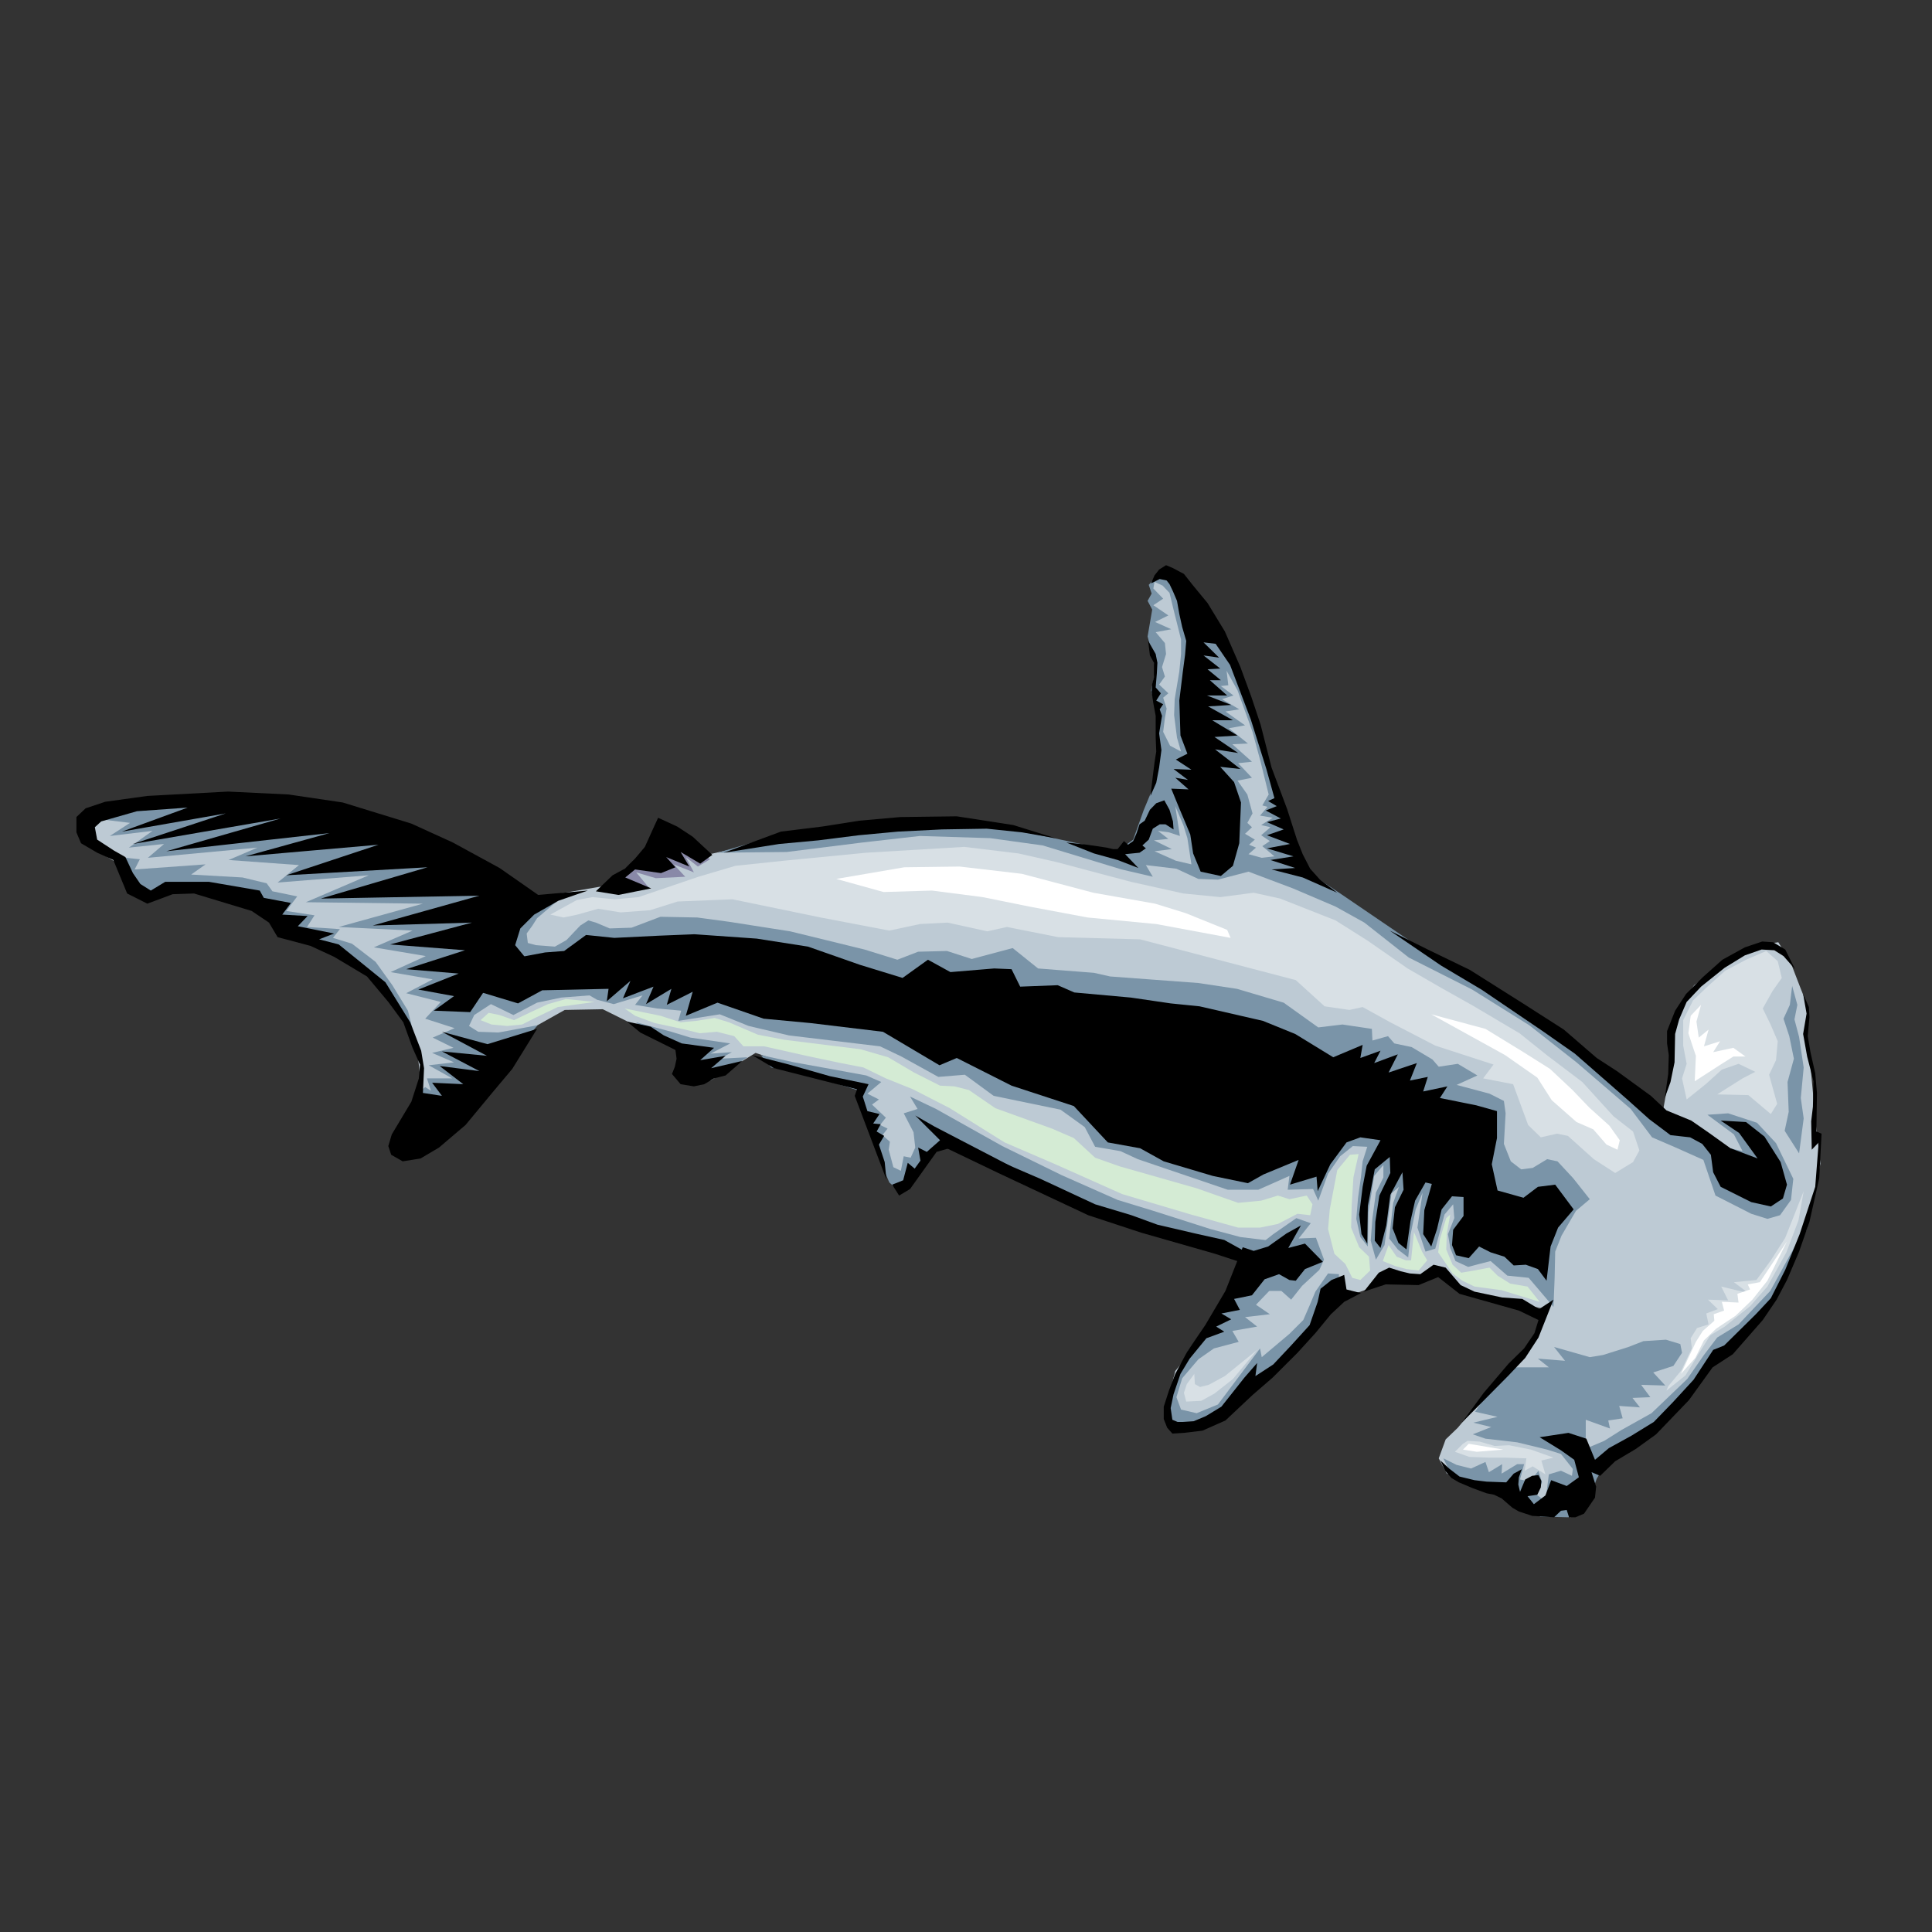 <?xml version="1.0" encoding="utf-8"?>
<!-- Generator: Adobe Illustrator 14.0.0, SVG Export Plug-In . SVG Version: 6.00 Build 43363)  -->
<!DOCTYPE svg PUBLIC "-//W3C//DTD SVG 1.1//EN" "http://www.w3.org/Graphics/SVG/1.1/DTD/svg11.dtd">
<svg version="1.1" id="Calque_1" xmlns="http://www.w3.org/2000/svg" xmlns:xlink="http://www.w3.org/1999/xlink" x="0px" y="0px"
	 width="500px" height="500px" viewBox="0 0 500 500" enable-background="new 0 0 500 500" xml:space="preserve">
<rect x="0" y="0" width="500" height="500" fill="#333333" stroke="none"/>
<g>
	<polygon fill-rule="evenodd" clip-rule="evenodd" fill="#BDCAD4" points="33.651,209.002 24.401,210.51 21.118,215.408 
		24.252,219.741 31.264,223.885 34.397,230.667 51.407,228.406 69.312,234.811 84.381,243.854 98.705,251.955 107.806,270.039 
		109.148,282.66 107.209,290.195 122.13,281.907 136.752,266.647 146.152,261.373 156,261.186 171.517,268.908 179.424,271.357 
		178.529,278.516 183.901,279.646 195.539,272.488 207.177,276.445 222.396,280.965 223.738,286.805 232.69,306.773 
		244.926,292.268 283.122,313.743 325.497,323.917 316.544,339.74 304.159,354.813 301.623,364.797 304.31,369.129 315.201,367.81 
		345.639,336.538 356.382,332.771 362.053,329.756 368.02,331.075 372.048,328.814 377.718,333.712 399.8,338.799 398.458,344.639 
		387.715,357.071 377.27,369.505 374.137,372.52 372.346,377.418 374.437,381.374 406.514,392.677 409.647,380.432 423.227,371.2 
		435.013,361.592 443.667,351.232 458.288,335.973 467.54,318.265 471.121,301.121 470.076,292.268 468.436,274.749 467.092,267.59 
		467.838,260.432 465.898,255.533 463.361,248.94 460.229,243.854 455.305,244.607 448.889,247.433 438.444,254.969 
		433.968,261.373 431.879,268.344 432.625,274.749 430.238,288.311 407.111,270.793 383.389,253.65 355.636,238.768 
		333.703,222.754 293.566,220.494 280.438,219.363 245.373,213.335 205.685,216.162 181.961,221.436 171.368,216.538 
		158.237,228.971 131.828,233.493 96.317,212.582 57.076,209.379 33.651,209.002 33.651,209.002 	"/>
	<polygon fill-rule="evenodd" clip-rule="evenodd" fill="#7A94A8" points="29.026,221.624 36.188,222.377 34.845,225.015 
		53.197,223.696 49.467,226.333 62.747,227.087 69.013,228.594 70.505,230.667 76.921,231.985 74.086,235.753 81.397,236.883 
		79.457,239.898 87.962,240.463 86.171,242.723 91.095,244.23 97.212,248.94 101.54,254.969 105.568,261.562 107.956,270.98 
		102.883,260.432 94.526,251.766 82.74,244.419 74.235,241.593 65.73,233.681 58.27,230.478 48.572,228.971 38.874,231.608 
		34.546,230.667 29.026,221.624 29.026,221.624 	"/>
	<polygon fill-rule="evenodd" clip-rule="evenodd" fill="#8989A8" points="183.751,222.377 180.618,224.262 177.485,221.812 
		179.574,225.769 174.352,223.696 177.336,226.899 169.726,227.275 164.653,225.769 168.084,229.913 155.403,230.478 
		162.564,224.073 170.473,218.045 173.606,214.089 183.751,222.377 183.751,222.377 	"/>
	<polygon fill-rule="evenodd" clip-rule="evenodd" fill="#7A94A8" points="196.882,273.054 205.536,274.937 214.935,276.632 
		224.186,278.328 228.066,280.023 224.484,283.037 227.469,284.544 225.678,285.863 229.259,289.254 227.767,291.137 
		229.706,292.08 228.364,293.775 230.304,295.472 230.005,297.543 231.199,302.064 233.139,303.006 233.885,299.238 
		235.675,299.615 236.869,296.979 236.421,293.021 233.885,288.124 237.465,286.994 235.525,283.79 242.24,286.994 259.398,296.602 
		274.768,304.136 289.24,310.541 298.49,313.367 313.262,318.077 321.02,320.148 333.404,321.656 323.855,326.364 291.18,316.004 
		272.529,309.223 244.776,295.282 239.554,300.556 232.69,308.28 230.154,306.021 228.364,301.876 222.247,285.486 221.799,282.095 
		207.177,277.575 199.567,276.256 196.882,273.054 196.882,273.054 	"/>
	<polygon fill-rule="evenodd" clip-rule="evenodd" fill="#7A94A8" points="164.653,264.576 173.755,267.025 178.679,268.531 
		188.974,270.039 183.901,272.676 189.421,272.3 186.288,273.995 193.45,273.619 185.095,278.893 176.59,278.328 175.993,271.734 
		166.892,267.213 164.653,264.576 164.653,264.576 	"/>
	<polygon fill-rule="evenodd" clip-rule="evenodd" fill="#7A94A8" points="341.461,328.625 336.985,332.771 334.15,336.349 
		331.613,334.091 328.479,334.091 325.049,337.668 328.63,340.118 322.215,340.87 325.347,343.32 318.932,344.45 320.571,347.276 
		314.157,348.971 310.128,351.797 305.95,356.694 304.459,361.592 305.652,364.797 309.682,365.737 315.201,363.477 
		326.094,348.971 326.541,351.232 333.703,345.204 337.284,341.625 338.925,337.857 340.416,334.277 343.699,329.568 
		346.535,329.756 346.087,335.221 330.569,354.623 313.41,368.753 303.563,369.882 301.921,364.983 303.265,359.145 
		307.443,349.536 322.661,329.004 321.02,323.917 325.646,322.409 329.524,319.396 335.493,315.251 339.224,316.569 
		336.089,320.525 340.566,320.338 342.654,325.988 341.461,328.625 341.461,328.625 	"/>
	<polygon fill-rule="evenodd" clip-rule="evenodd" fill="#7A94A8" points="407.261,380.432 403.979,376.287 400.397,375.157 
		392.64,373.273 384.432,372.331 381.149,371.2 385.925,369.318 381.299,368.188 387.565,366.679 381.747,365.361 385.029,360.463 
		391.743,353.87 400.844,353.87 398.009,351.609 405.023,352.174 402.188,348.595 411.438,351.232 414.87,350.667 421.436,348.595 
		425.314,347.087 431.133,346.711 434.863,347.842 435.312,350.102 433.073,353.493 427.851,355.188 430.984,358.579 
		424.718,358.391 427.105,361.592 422.479,361.781 424.42,364.231 419.048,363.853 419.942,367.058 416.213,367.622 
		416.659,369.694 410.395,367.434 410.395,373.839 407.261,380.432 407.261,380.432 	"/>
	<polygon fill-rule="evenodd" clip-rule="evenodd" fill="#7A94A8" points="410.693,374.781 415.169,372.896 419.645,370.07 
		427.403,365.737 436.654,356.884 440.982,350.667 444.413,346.146 449.933,342.755 458.14,334.091 465.302,321.091 
		459.631,335.597 450.231,345.77 441.877,353.682 430.089,366.868 416.361,377.418 413.229,382.692 410.693,389.661 
		405.918,392.677 398.606,392.487 391.297,388.721 382.939,384.764 375.927,382.315 373.541,377.418 376.972,379.113 
		380.703,380.055 384.432,378.358 385.328,380.997 388.759,378.924 388.61,381.374 392.64,378.924 394.43,378.924 393.385,382.88 
		395.92,383.445 398.159,380.619 399.055,383.634 397.711,386.837 399.949,388.531 400.844,381.563 403.979,380.619 
		406.813,381.939 407.261,378.736 410.693,374.781 410.693,374.781 	"/>
	<polygon fill-rule="evenodd" clip-rule="evenodd" fill="#7A94A8" points="185.691,220.682 204.491,215.219 232.542,212.582 
		248.805,211.829 276.258,217.668 288.941,220.494 293.269,217.291 295.954,209.756 299.386,201.467 299.684,185.078 
		297.893,178.672 299.088,173.397 298.192,169.253 296.997,164.732 298.192,157.762 296.997,155.501 298.042,153.618 
		297.297,151.357 301.026,147.401 307.741,151.546 320.571,173.209 332.21,209.756 337.135,224.073 341.461,227.653 347.131,231.42 
		362.351,241.781 431.73,288.877 441.877,295.848 450.978,297.919 448.739,293.587 441.877,288.5 447.247,288.124 454.709,290.572 
		459.631,295.848 464.107,305.077 463.511,310.541 460.677,314.498 457.395,315.439 453.216,314.12 443.965,309.411 440.832,300.18 
		433.67,296.979 427.553,294.342 422.031,286.994 408.007,274.937 395.772,265.329 381.001,256.099 364.589,247.809 353.1,238.768 
		345.639,234.623 334.599,229.913 323.109,225.581 315.201,227.653 310.128,227.464 304.459,224.827 296.551,223.885 
		298.341,226.899 290.285,225.015 269.843,218.798 256.265,216.915 238.063,216.35 223.142,218.045 203.596,220.494 
		185.691,220.682 185.691,220.682 	"/>
	<polygon fill-rule="evenodd" clip-rule="evenodd" fill="#7A94A8" points="144.063,233.304 138.99,237.637 137.796,239.521 
		136.305,241.593 136.603,244.042 138.691,244.607 143.615,244.984 146.599,243.289 150.18,239.521 152.269,238.202 
		154.209,238.768 157.79,240.274 163.459,240.086 170.92,237.26 180.469,237.448 188.825,238.578 204.491,241.028 223.738,245.737 
		232.243,248.375 237.614,246.302 245.075,246.114 251.491,248.186 262.084,245.36 268.648,250.635 273.424,251.012 
		283.122,251.766 287.3,252.707 310.128,254.403 320.125,255.91 332.21,259.489 341.163,265.895 347.43,265.141 355.039,266.271 
		355.188,269.285 359.217,268.155 360.857,270.039 365.333,270.98 370.705,274.184 372.346,276.066 377.27,275.314 382.344,278.328 
		376.972,280.777 385.477,283.037 389.206,284.92 389.653,288.124 389.206,296.036 390.996,300.556 393.683,302.63 396.667,302.252 
		400.397,299.991 403.083,300.556 407.111,304.891 411.438,310.354 407.857,313.367 404.128,319.772 402.486,323.917 
		402.337,330.699 402.038,338.233 395.622,330.699 390.102,330.134 385.774,326.364 382.791,327.119 379.956,327.873 
		376.674,326.364 375.331,322.975 374.734,319.396 376.375,315.251 376.077,311.672 373.839,314.309 371.451,323.162 
		368.915,323.917 366.826,317.7 368.169,308.657 366.378,312.99 365.035,319.583 364.438,325.423 361.752,323.352 359.515,320.525 
		360.56,311.295 362.053,307.151 360.111,308.846 358.321,322.222 356.084,325.988 354.74,321.091 355.188,315.251 356.084,308.657 
		358.023,304.701 358.023,301.499 355.636,304.325 354.143,313.743 353.995,322.598 352.055,320.148 351.011,315.439 
		351.459,309.977 352.204,304.701 352.651,300.556 353.845,296.789 350.116,296.602 346.833,299.238 343.699,303.76 
		341.163,310.729 339.82,307.716 333.256,307.903 333.703,304.325 325.646,307.903 317.738,307.903 294.462,299.991 
		289.984,297.919 283.42,296.789 280.735,291.703 274.468,287.181 257.16,283.604 249.7,278.141 242.837,278.705 233.288,273.43 
		227.767,270.793 204.193,267.967 193.749,265.518 186.288,262.504 175.545,264.199 176.291,261.562 170.024,260.996 
		164.355,260.055 166.295,257.605 158.834,259.865 154.508,258.735 152.568,257.605 145.257,258.17 138.99,259.489 132.872,262.691 
		127.054,259.865 122.727,262.691 121.384,265.518 123.771,267.025 128.994,267.213 139.139,265.329 132.723,272.865 
		121.384,283.225 109.298,287.37 108.403,282.66 110.044,281.342 111.537,282.283 110.492,279.082 117.057,279.082 110.939,275.69 
		117.505,274.937 111.834,272.488 117.355,271.17 111.984,268.531 117.654,266.082 110.044,263.634 114.073,259.301 105.121,257.04 
		111.984,253.461 101.092,251.577 110.193,247.433 96.765,245.172 106.762,240.839 87.663,239.898 109.448,233.869 79.159,233.493 
		95.422,226.522 71.848,228.406 77.369,223.885 59.165,222.566 66.625,219.363 38.276,222.001 42.454,218.421 33.353,219.363 
		39.47,215.031 28.429,216.35 33.651,212.959 24.252,211.829 34.248,207.872 57.972,206.742 87.962,209.568 113.327,219.741 
		133.022,230.478 144.063,233.304 144.063,233.304 	"/>
	<polygon fill-rule="evenodd" clip-rule="evenodd" points="297.893,150.981 298.788,148.908 299.982,147.401 301.773,146.271 
		303.563,147.024 306.398,148.531 308.785,151.546 312.515,156.066 316.991,163.414 321.02,172.645 323.855,180.368 
		326.241,187.527 329.077,198.642 333.105,209.379 335.643,217.291 337.135,221.059 339.073,224.827 341.611,227.653 
		346.087,231.043 337.135,227.087 329.077,225.015 335.194,224.638 328.779,222.566 334.746,221.624 327.884,219.551 
		333.852,218.421 327.884,216.162 332.21,214.654 327.884,212.771 331.466,211.829 327.585,209.756 330.421,208.626 
		328.182,207.307 329.822,206.554 327.734,199.018 323.706,186.208 318.334,172.079 314.605,166.616 311.471,166.239 315.5,170.196 
		311.471,169.63 315.798,173.021 312.515,173.209 315.948,176.036 313.112,176.036 317.589,179.991 312.367,179.991 318.633,182.44 
		312.665,182.817 319.081,186.396 313.709,186.396 320.273,190.353 314.306,190.729 320.424,194.874 314.455,193.932 
		321.02,199.018 315.798,198.453 319.379,202.409 321.17,207.684 320.722,218.233 319.081,224.073 315.948,226.711 310.724,225.581 
		308.785,220.871 308.04,215.973 306.398,212.017 305.354,209.568 303.116,204.105 307.591,204.293 304.159,201.279 
		307.443,201.844 303.712,199.018 308.338,199.206 304.31,196.569 307.293,195.063 305.502,190.353 305.204,181.31 306.101,173.963 
		306.697,169.442 306.995,165.863 305.95,162.283 305.204,158.892 304.607,155.501 303.563,153.052 302.668,151.169 
		301.921,150.227 300.132,149.851 297.893,150.981 297.893,150.981 	"/>
	<polygon fill-rule="evenodd" clip-rule="evenodd" points="297.147,165.863 297.595,169.63 298.64,171.514 298.64,173.397 
		298.64,175.282 298.192,176.978 298.042,179.049 298.49,182.063 299.088,185.266 299.088,187.715 299.088,190.729 299.235,194.497 
		298.788,197.323 298.341,200.902 297.744,205.988 299.235,202.597 299.982,198.642 300.578,194.12 299.982,189.788 
		300.729,185.266 300.132,183.57 301.026,182.252 299.235,181.31 300.431,179.427 299.088,177.919 299.386,174.34 299.535,171.514 
		299.088,169.253 297.147,165.863 297.147,165.863 	"/>
	<polygon fill-rule="evenodd" clip-rule="evenodd" points="301.325,207.119 299.235,207.872 297.595,209.568 296.253,212.394 
		294.909,213.335 294.164,215.596 293.269,217.668 291.926,218.61 290.881,217.668 289.24,219.741 288.047,219.741 286.404,219.363 
		281.332,218.61 275.96,218.045 283.122,220.871 289.24,222.566 294.61,224.638 291.18,221.059 294.909,220.682 296.551,219.551 
		295.654,218.798 297.297,217.291 298.341,214.466 300.132,213.335 301.623,213.335 303.712,214.654 303.563,212.582 
		302.668,209.568 301.325,207.119 301.325,207.119 	"/>
	<polygon fill-rule="evenodd" clip-rule="evenodd" points="359.664,240.839 369.513,245.737 380.404,251.012 394.131,259.678 
		404.724,266.459 413.229,273.807 418.45,277.197 427.255,283.604 431.282,287.37 437.699,290.007 442.325,293.211 447.845,297.167 
		454.856,299.804 450.083,293.211 445.308,290.007 451.873,290.385 456.647,294.152 460.825,300.745 462.466,306.586 
		461.421,310.164 458.288,312.237 453.216,311.106 445.308,307.151 443.368,303.382 442.771,298.861 440.534,296.036 437.4,294.342 
		432.327,293.775 426.808,289.631 421.137,284.544 407.559,272.676 399.204,266.836 383.389,256.099 372.943,249.881 
		359.664,240.839 359.664,240.839 	"/>
	<polygon fill-rule="evenodd" clip-rule="evenodd" points="466.646,257.229 467.54,262.315 466.646,267.59 467.688,273.43 
		469.33,279.834 469.181,286.428 468.733,290.195 468.883,297.543 470.673,295.658 469.778,307.151 465.749,319.396 462.02,328.625 
		458.288,335.973 454.409,340.118 446.204,348.218 443.368,349.348 438.296,357.071 432.924,362.912 428,367.998 422.182,371.578 
		416.361,374.781 412.781,377.794 410.543,372.331 405.918,370.824 398.458,371.955 403.979,375.345 407.41,377.794 
		408.604,382.315 405.47,384.576 401.442,383.068 399.949,387.024 396.966,389.285 395.324,387.214 397.861,386.837 
		398.756,384.953 398.904,383.258 398.159,381.75 396.519,381.939 394.728,382.88 393.385,386.084 392.938,384.199 393.087,382.315 
		393.832,380.243 391.743,381.374 389.804,383.634 384.729,383.445 381.598,383.068 377.718,382.127 375.032,380.055 
		372.794,377.982 373.988,380.619 375.629,382.503 377.569,383.634 381.149,385.141 384.729,386.46 386.671,386.837 388.61,387.779 
		391.444,390.227 393.087,391.17 396.519,392.301 402.188,392.677 403.979,390.981 405.47,390.792 406.067,392.677 404.873,392.677 
		407.709,392.677 409.947,391.735 412.781,387.59 413.079,384.764 411.886,380.997 414.124,381.939 418.003,378.171 
		423.374,374.968 428.598,371.2 437.101,362.347 443.219,353.87 448.441,350.479 456.199,341.625 459.78,336.349 462.466,331.265 
		465.601,323.917 468.286,316.193 470.822,304.891 471.419,293.398 470.076,292.833 470.226,282.849 469.778,277.762 
		468.584,272.488 467.838,268.155 468.286,263.257 468.136,260.619 466.646,257.229 466.646,257.229 	"/>
	<polygon fill-rule="evenodd" clip-rule="evenodd" points="168.532,229.913 160.028,231.608 154.209,230.667 158.536,226.522 
		161.669,224.827 164.355,222.189 166.892,219.175 169.279,213.901 170.323,211.64 175.247,213.901 179.275,216.538 
		184.348,221.247 181.215,223.508 176.142,220.494 178.38,224.262 172.412,221.812 174.799,224.45 171.069,225.957 164.355,225.015 
		161.818,227.087 168.532,229.913 168.532,229.913 	"/>
	<polygon fill-rule="evenodd" clip-rule="evenodd" points="187.333,220.682 201.656,218.421 211.802,217.48 222.247,216.162 
		232.392,215.219 243.732,214.654 255.369,214.466 264.472,215.408 273.125,216.915 262.233,213.523 247.612,211.263 
		232.99,211.451 222.396,212.394 212.847,213.901 202.104,215.219 187.333,220.682 187.333,220.682 	"/>
	<polygon fill-rule="evenodd" clip-rule="evenodd" points="162.267,264.387 165.698,267.213 169.875,269.285 174.799,271.734 
		175.098,273.995 174.65,276.066 173.904,277.951 176.142,280.588 179.574,281.152 182.26,280.588 184.796,279.082 187.781,278.328 
		192.107,274.561 184.05,276.445 187.781,273.24 181.215,274.371 184.796,271.17 176.44,270.039 171.815,267.967 168.383,265.705 
		162.267,264.387 162.267,264.387 	"/>
	<polygon fill-rule="evenodd" clip-rule="evenodd" points="194.644,273.054 204.193,275.502 214.786,278.516 224.783,280.588 
		223.291,283.79 224.484,287.559 227.618,288.311 225.976,290.762 227.917,290.95 226.872,292.833 228.811,293.963 227.469,296.224 
		228.961,300.745 229.408,305.267 221.202,283.604 221.799,281.907 200.313,276.445 194.644,273.054 194.644,273.054 	"/>
	<polygon fill-rule="evenodd" clip-rule="evenodd" points="230.9,306.586 232.69,309.411 235.525,307.716 242.389,298.108 
		245.672,297.167 262.084,302.064 241.792,291.516 236.869,288.689 243.284,295.094 239.853,298.108 237.614,296.979 
		238.211,300.369 236.719,302.44 234.929,300.934 233.735,305.455 230.9,306.586 230.9,306.586 	"/>
	<polygon fill-rule="evenodd" clip-rule="evenodd" points="139.288,231.608 129.292,224.638 117.206,218.045 106.464,213.147 
		88.708,207.684 74.683,205.611 59.016,204.858 38.127,205.988 27.236,207.496 22.162,209.19 19.775,211.451 19.775,215.408 
		20.969,218.233 25.146,220.682 29.325,222.566 31.115,226.899 32.905,231.232 38.127,233.869 44.692,231.42 50.213,231.232 
		65.133,235.753 69.61,238.768 71.848,242.535 80.353,244.795 86.47,247.621 94.975,252.707 100.495,259.301 104.375,264.576 
		106.762,271.17 108.701,275.502 108.403,279.082 106.464,285.109 101.39,293.587 100.495,296.602 101.241,298.861 104.226,300.556 
		108.851,299.804 113.625,296.979 120.489,291.137 127.352,282.849 132.574,276.632 138.99,266.271 126.159,270.227 
		114.372,267.025 126.009,273.24 114.372,272.11 124.069,277.197 113.774,275.879 119.892,280.588 111.834,280.212 114.372,283.604 
		109.448,282.849 109.746,276.445 109,271.924 106.165,264.576 99.75,254.215 87.663,244.419 82.59,243.1 86.47,241.593 
		77.07,239.708 79.606,237.072 73.041,236.695 75.28,233.681 68.267,232.362 67.223,230.478 54.092,228.217 42.752,228.217 
		39.023,230.478 36.337,228.782 34.397,225.957 32.458,221.812 29.474,220.117 25.146,217.291 24.55,214.089 26.191,212.582 
		35.442,209.944 48.572,209.002 31.563,215.219 58.419,210.51 34.397,218.421 72.594,211.829 43.052,220.306 85.276,215.596 
		63.492,221.624 97.959,218.61 74.086,226.522 110.642,224.45 83.038,232.55 124.069,231.797 96.467,239.521 122.13,238.768 
		100.942,244.419 120.34,245.926 105.121,250.824 118.698,251.955 108.253,256.099 117.505,257.794 112.282,261.562 
		121.682,261.938 124.964,257.04 128.546,253.085 132.425,250.824 137.349,249.505 133.32,244.607 134.663,240.274 138.244,236.695 
		144.511,233.116 152.12,230.478 139.288,231.608 139.288,231.608 	"/>
	<polygon fill-rule="evenodd" clip-rule="evenodd" points="321.617,322.786 317.141,334.091 311.919,342.943 307.293,349.726 
		304.159,355.564 302.519,359.897 301.177,364.042 301.177,367.244 302.071,369.505 303.414,371.013 306.398,370.824 
		311.172,370.259 317.141,367.622 324.153,361.028 329.375,356.507 335.791,350.102 340.416,345.016 344.445,340.118 
		347.878,336.914 352.204,334.655 348.474,333.712 347.878,329.944 344.594,331.265 341.759,333.525 341.013,336.914 
		338.925,342.943 334.299,348.03 329.524,353.116 324.898,356.13 325.347,352.739 322.064,356.507 319.379,359.897 316.096,364.042 
		312.067,366.492 308.935,367.81 306.101,367.998 304.757,367.998 303.414,367.434 302.967,364.418 303.712,360.84 305.502,355.564 
		307.891,351.609 312.217,346.334 316.843,344.639 314.753,343.32 318.633,341.436 316.096,339.929 320.872,338.988 
		319.379,336.162 324.004,335.221 327.286,331.075 331.018,329.756 333.703,331.265 335.345,331.451 337.73,328.438 
		342.356,326.554 337.73,321.844 333.404,322.975 336.688,317.135 332.956,319.207 328.182,322.598 324.451,323.728 
		321.617,322.786 321.617,322.786 	"/>
	<polygon fill-rule="evenodd" clip-rule="evenodd" points="352.95,334.277 356.828,329.38 359.515,328.06 362.499,329.004 
		364.887,329.568 367.572,329.756 371.003,327.308 374.137,328.06 378.017,332.582 381.598,334.277 388.759,335.786 
		393.981,336.162 398.309,338.799 402.038,336.349 398.159,346.146 394.728,351.421 390.252,356.13 378.315,368.188 
		383.984,360.463 390.4,352.928 394.43,348.971 397.115,345.016 398.159,341.625 393.087,339.175 377.718,334.843 372.198,330.51 
		367.124,332.582 358.619,332.395 352.95,334.277 352.95,334.277 	"/>
	<polygon fill-rule="evenodd" clip-rule="evenodd" points="357.276,295.094 353.695,301.687 352.651,307.151 351.757,314.309 
		352.354,319.396 353.845,321.844 353.995,312.049 355.786,302.63 359.664,299.426 359.813,303.57 356.979,309.411 355.934,316.193 
		355.786,321.091 357.276,322.975 358.769,317.135 359.813,309.223 362.947,303.382 363.245,307.903 361.008,312.425 
		360.409,317.888 361.902,321.656 363.991,323.352 365.035,316.004 366.229,310.729 368.915,306.021 370.555,306.396 
		368.617,313.18 368.318,319.396 370.407,322.598 371.898,318.077 373.093,312.99 375.779,309.599 378.763,309.788 378.763,314.686 
		376.077,318.265 375.779,322.222 376.823,324.858 380.105,325.612 382.791,322.598 385.774,324.104 389.355,325.235 
		391.743,327.495 394.877,327.308 398.009,328.438 400.247,331.451 401.292,322.598 403.232,317.7 407.261,312.99 402.486,306.586 
		398.009,307.151 394.279,309.977 387.565,308.093 386.072,301.311 387.416,294.528 387.416,287.559 382.046,286.051 
		372.646,284.168 374.584,281.152 368.318,282.473 369.513,278.705 364.887,279.646 366.677,275.125 359.366,277.575 
		361.752,272.865 355.636,275.125 357.276,271.924 352.055,273.807 352.651,270.415 345.042,273.619 335.194,267.59 326.84,264.199 
		310.426,260.432 302.967,259.678 292.671,258.17 278.049,256.852 273.722,254.969 264.023,255.344 261.786,250.824 257.31,250.635 
		245.97,251.577 240.151,248.375 233.586,253.085 222.545,249.693 209.116,244.984 195.837,242.912 179.723,241.781 
		170.473,242.158 158.984,242.723 151.673,241.969 146.003,246.114 141.079,246.49 128.994,248.751 123.473,256.475 
		134.066,259.678 140.333,256.287 157.492,255.91 157.043,259.113 163.161,253.838 161.221,258.359 169.13,255.344 167.19,259.865 
		173.755,255.91 172.561,260.055 179.275,256.664 177.485,262.881 185.691,259.489 197.628,263.634 209.713,264.764 
		228.513,267.025 243.135,275.69 247.612,273.807 261.786,280.965 277.9,286.24 286.704,295.658 295.059,297.167 301.177,300.556 
		313.858,304.325 322.96,306.208 326.988,303.947 336.089,300.18 333.852,306.586 340.715,304.513 341.013,308.28 344.296,301.311 
		348.474,295.658 352.055,294.342 357.276,295.094 357.276,295.094 	"/>
	<polygon fill-rule="evenodd" clip-rule="evenodd" points="464.555,250.824 462.02,245.737 458.886,243.854 456.052,243.665 
		451.574,245.172 445.756,248.375 440.682,252.896 436.356,257.229 433.521,261.562 431.433,266.836 431.433,270.039 
		431.879,273.054 431.73,277.951 430.834,284.168 432.327,280.023 433.372,274.937 433.521,267.59 434.565,263.822 436.505,259.301 
		440.235,255.344 446.352,250.447 451.574,247.244 455.901,245.737 459.184,245.926 461.571,247.433 464.555,250.824 
		464.555,250.824 	"/>
	<polygon fill-rule="evenodd" clip-rule="evenodd" points="243.284,293.963 257.012,299.804 269.246,305.077 283.42,311.672 
		292.82,314.498 299.535,316.946 309.233,319.207 316.843,320.901 322.96,324.293 321.916,326.93 314.455,324.482 295.356,319.018 
		281.63,314.498 258.354,303.57 243.433,296.413 243.284,293.963 243.284,293.963 	"/>
	<polygon fill-rule="evenodd" clip-rule="evenodd" fill="#7A94A8" points="463.81,255.156 465.152,260.055 464.406,263.822 
		465.601,268.344 466.793,276.256 466.047,284.168 466.793,289.441 465.601,298.484 461.869,292.646 462.914,287.746 
		462.616,280.023 464.257,273.995 463.063,268.155 461.571,263.634 463.212,260.055 463.81,255.156 463.81,255.156 	"/>
	<polygon fill-rule="evenodd" clip-rule="evenodd" fill="#BDCAD4" points="298.788,150.604 300.879,151.546 302.668,153.43 
		303.712,157.762 305.652,165.486 305.652,169.253 305.204,173.775 304.012,180.933 303.861,185.078 304.607,190.918 
		305.652,194.497 302.816,192.99 301.026,189.411 301.475,185.831 301.921,183.382 301.026,180.557 302.369,179.427 
		299.982,177.166 301.475,175.093 300.729,172.645 301.773,169.253 301.475,166.428 299.088,163.602 303.116,162.849 
		298.938,160.965 302.369,159.27 298.49,156.631 301.026,154.937 298.49,152.299 298.788,150.604 298.788,150.604 	"/>
	<polygon fill-rule="evenodd" clip-rule="evenodd" fill="#BDCAD4" points="317.438,173.587 320.273,178.672 324.153,189.411 
		326.241,197.135 328.332,205.611 326.689,208.438 328.032,208.814 326.094,211.075 329.375,211.64 326.392,213.523 
		328.779,214.089 326.392,216.162 328.63,217.668 326.689,218.987 329.822,221.624 326.541,222.001 323.109,221.059 
		325.049,219.363 323.258,218.61 324.751,217.291 322.215,215.784 324.004,214.089 322.811,212.959 324.153,210.51 322.811,205.611 
		320.273,202.032 324.004,201.279 320.424,197.511 324.004,197.135 318.932,192.614 322.96,192.424 318.036,188.469 
		322.215,187.715 317.141,184.136 320.722,183.57 316.246,180.933 319.229,179.991 315.948,177.542 317.887,177.354 
		317.438,173.587 317.438,173.587 	"/>
	<polygon fill-rule="evenodd" clip-rule="evenodd" fill="#BDCAD4" points="304.159,208.626 306.249,213.523 307.293,216.915 
		308.338,223.696 304.31,222.754 298.788,220.306 303.265,219.741 298.64,217.48 302.369,217.103 299.684,215.031 302.519,215.408 
		305.354,216.35 304.159,208.626 304.159,208.626 	"/>
	<polygon fill-rule="evenodd" clip-rule="evenodd" fill="#D8E0E5" points="142.421,236.695 149.285,232.928 153.313,232.174 
		159.133,232.739 165.25,232.174 180.767,226.899 190.316,224.073 202.85,222.754 224.186,220.682 249.55,219.175 263.576,220.871 
		273.572,223.132 292.671,228.217 306.249,231.232 315.798,232.174 324.451,231.043 331.315,232.55 345.639,238.202 
		353.995,243.477 364.29,250.635 373.093,255.722 381.149,260.243 393.235,267.401 400.546,273.24 409.499,280.023 417.556,288.877 
		422.629,292.833 424.27,297.732 422.629,300.745 418.003,303.57 412.482,299.991 405.77,293.963 402.933,293.398 398.756,294.342 
		395.474,291.137 391.595,280.588 383.835,279.082 386.521,275.502 371.451,270.604 359.813,264.576 352.651,260.619 
		349.221,261.373 342.804,260.432 335.345,253.65 295.059,243.1 273.872,242.535 260.593,239.898 255.52,241.028 245.224,238.768 
		238.063,239.144 230.154,240.839 212.399,237.448 189.571,232.739 175.396,233.304 168.234,235.564 160.625,236.129 
		154.806,235.188 149.435,236.695 145.854,237.448 142.421,236.695 142.421,236.695 	"/>
	<polygon fill-rule="evenodd" clip-rule="evenodd" fill="#D8E0E5" points="436.505,284.544 435.312,279.082 436.505,275.314 
		435.61,270.604 435.61,264.011 438.146,258.924 441.877,255.344 446.502,251.2 451.873,248.375 457.096,246.114 460.078,248.751 
		461.123,253.085 458.737,256.475 456.199,260.996 458.14,264.952 460.078,269.474 459.631,274.371 457.842,278.141 
		459.931,285.674 458.288,288.311 452.471,283.414 444.413,283.225 450.978,279.082 454.261,277.386 449.933,275.314 
		445.605,276.82 441.429,280.588 436.505,284.544 436.505,284.544 	"/>
	<polygon fill-rule="evenodd" clip-rule="evenodd" fill="#D8E0E5" points="376.525,375.722 378.613,373.65 379.807,372.896 
		382.939,373.085 386.819,374.216 390.55,374.026 396.221,375.157 402.038,377.229 398.904,377.982 399.949,381.563 
		396.667,379.489 394.578,380.619 395.025,377.418 389.506,377.229 385.178,377.229 380.255,377.041 376.525,375.722 
		376.525,375.722 	"/>
	<polygon fill-rule="evenodd" clip-rule="evenodd" fill="#D8E0E5" points="431.282,359.897 436.206,355.941 439.639,350.291 
		442.623,345.581 446.352,343.32 452.918,338.044 457.395,332.96 462.317,324.104 465.45,315.816 466.793,308.28 462.02,320.338 
		458.288,326.178 454.559,331.265 448.739,331.83 452.471,334.655 445.457,332.96 447.247,336.538 442.024,336.349 444.562,338.799 
		441.578,339.929 442.175,342.755 439.191,343.696 437.549,346.334 437.848,348.971 435.162,354.623 431.73,358.768 
		431.282,359.897 431.282,359.897 	"/>
	<polygon fill-rule="evenodd" clip-rule="evenodd" fill="#D4EBD4" points="124.368,264.011 126.457,262.127 129.292,262.691 
		133.022,264.011 137.349,261.938 141.825,259.865 146.45,258.547 153.91,259.301 144.361,260.619 138.84,263.257 135.111,265.141 
		131.231,265.518 127.203,265.141 124.368,264.011 124.368,264.011 	"/>
	<polygon fill-rule="evenodd" clip-rule="evenodd" fill="#D4EBD4" points="161.669,260.996 164.355,262.881 169.428,264.764 
		177.336,266.459 181.066,267.401 185.542,267.025 190.019,268.155 192.405,270.793 197.777,270.793 208.668,273.24 
		217.621,275.125 223.44,276.256 229.259,279.082 236.272,281.907 245.821,286.805 259.995,295.658 273.125,301.311 
		290.433,309.034 308.188,314.309 320.424,317.7 326.094,317.7 330.719,316.759 335.791,314.12 339.073,314.498 339.67,311.672 
		338.18,309.411 333.703,310.354 330.719,309.411 326.392,310.729 320.424,311.295 309.682,307.527 289.837,301.876 283.42,299.615 
		277.9,294.528 272.23,292.08 257.607,286.805 250.745,282.095 247.014,281.152 243.284,280.965 236.57,277.575 229.856,273.619 
		222.694,271.545 202.999,269.096 196.136,267.777 188.675,264.576 184.945,263.445 180.171,264.199 176.142,264.576 
		170.92,262.881 161.669,260.996 161.669,260.996 	"/>
	<polygon fill-rule="evenodd" clip-rule="evenodd" fill="#D4EBD4" points="345.34,324.482 343.699,318.077 344.147,312.99 
		346.087,302.816 349.369,298.861 351.606,298.673 350.264,304.701 349.816,312.049 349.668,317.7 351.757,322.786 354.293,325.235 
		354.591,328.814 352.055,331.265 349.966,330.699 348.176,327.119 345.34,324.482 345.34,324.482 	"/>
	<polygon fill-rule="evenodd" clip-rule="evenodd" fill="#D4EBD4" points="357.874,326.364 359.366,322.222 361.454,325.235 
		363.843,326.178 365.186,326.178 365.932,318.83 368.02,323.917 369.362,326.178 367.124,328.814 363.991,328.438 361.156,327.684 
		357.874,326.364 357.874,326.364 	"/>
	<polygon fill-rule="evenodd" clip-rule="evenodd" fill="#D4EBD4" points="372.198,324.104 372.646,320.714 374.286,315.251 
		375.331,314.309 374.437,319.207 374.286,323.352 375.927,327.308 378.165,329.38 381.449,328.814 385.477,328.06 387.565,330.134 
		390.849,332.206 395.324,332.96 398.458,336.914 388.61,333.901 381.598,332.96 378.465,331.451 375.927,329.568 372.198,324.104 
		372.198,324.104 	"/>
	<polygon fill-rule="evenodd" clip-rule="evenodd" fill="#D8E0E5" points="306.995,362.723 310.874,362.536 314.306,360.651 
		319.081,356.884 325.347,349.348 316.991,356.13 312.814,358.391 310.576,358.955 309.233,358.202 309.083,355.564 
		307.145,358.202 306.398,360.463 306.995,362.723 306.995,362.723 	"/>
	<polygon fill-rule="evenodd" clip-rule="evenodd" fill="#FFFFFF" points="216.427,227.464 234.034,224.45 248.357,224.262 
		264.472,226.146 282.973,231.043 298.938,233.869 306.845,236.317 317.589,240.651 318.483,242.723 299.235,239.144 
		281.48,237.448 266.411,234.623 254.326,232.174 241.196,230.478 228.662,230.855 216.427,227.464 216.427,227.464 	"/>
	<polygon fill-rule="evenodd" clip-rule="evenodd" fill="#FFFFFF" points="370.407,262.504 384.432,266.271 394.279,272.3 
		401.144,276.632 406.962,282.095 411.29,286.616 416.512,291.326 419.197,295.094 418.601,297.543 415.765,296.224 
		412.334,292.268 408.007,290.385 401.59,284.733 397.861,278.893 389.506,273.054 370.407,262.504 370.407,262.504 	"/>
	<polygon fill-rule="evenodd" clip-rule="evenodd" fill="#FFFFFF" points="435.013,355.564 438.743,351.421 440.982,346.899 
		444.113,343.886 449.188,340.494 453.514,336.349 457.395,331.451 462.466,321.278 455.453,331.83 452.32,332.395 452.918,333.712 
		449.635,334.843 449.933,337.104 445.605,336.914 446.204,339.175 443.518,340.118 443.667,341.813 440.682,344.45 
		438.892,347.276 435.013,355.564 435.013,355.564 	"/>
	<polygon fill-rule="evenodd" clip-rule="evenodd" fill="#FFFFFF" points="438.594,279.834 445.308,275.502 448.59,273.43 
		451.724,273.43 448.59,271.17 443.368,272.3 445.159,269.474 440.982,270.793 442.175,266.459 439.639,268.531 439.041,264.387 
		440.235,260.055 437.549,262.881 436.953,267.401 437.997,270.604 438.892,273.24 438.594,279.834 438.594,279.834 	"/>
	<polygon fill-rule="evenodd" clip-rule="evenodd" fill="#FFFFFF" points="378.613,375.157 380.105,373.65 389.058,375.157 
		382.193,375.722 378.613,375.157 378.613,375.157 	"/>
</g>
</svg>
